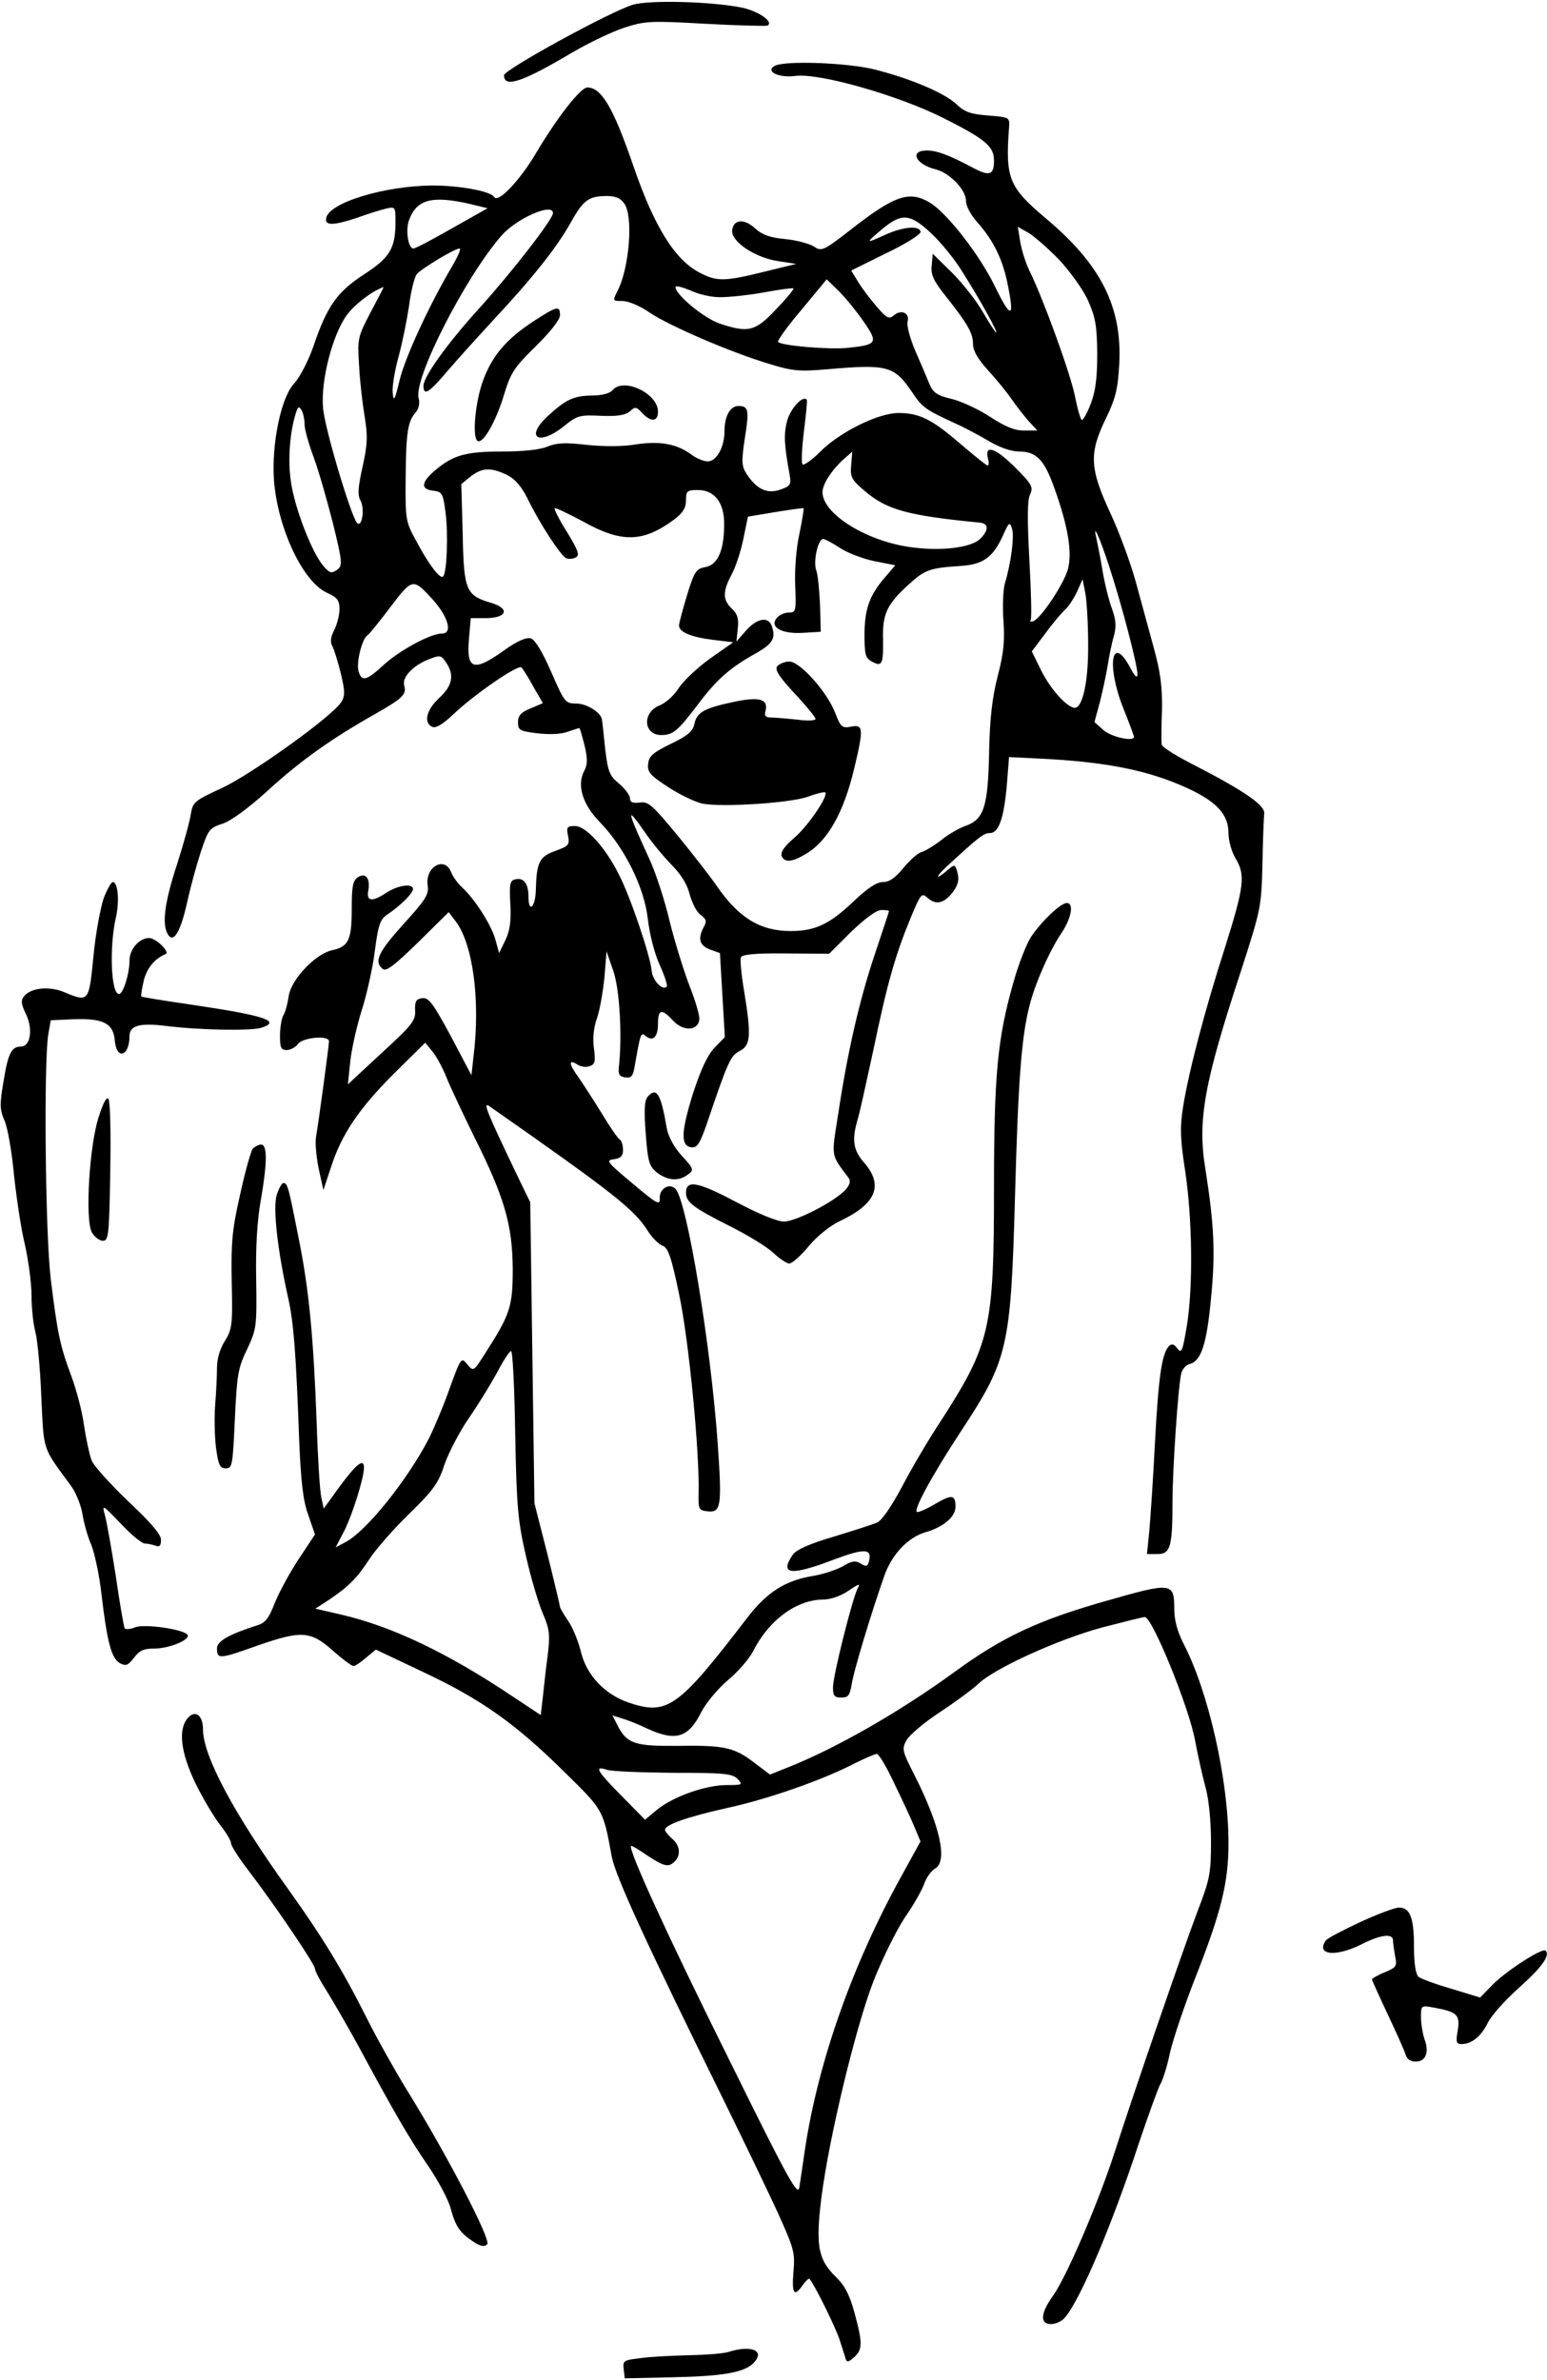 <?xml version="1.0" standalone="no"?>
<!DOCTYPE svg PUBLIC "-//W3C//DTD SVG 20010904//EN"
 "http://www.w3.org/TR/2001/REC-SVG-20010904/DTD/svg10.dtd">
<svg version="1.0" xmlns="http://www.w3.org/2000/svg"
 width="442pt" height="680pt" viewBox="0 0 442 680"
 preserveAspectRatio="xMidYMid meet">
<g transform="translate(0,680) scale(0.1,-0.1)"
fill="#000000" stroke="none">
<path d="M1810 6787 c-61 -17 -370 -186 -370 -202 0 -37 52 -20 195 65 48 28
115 60 149 71 59 19 74 20 232 11 93 -5 173 -7 177 -5 19 11 -29 43 -77 52
-90 17 -257 21 -306 8z"/>
<path d="M2212 6611 c-25 -16 14 -34 60 -28 68 9 290 -54 421 -119 123 -62
147 -82 147 -123 0 -41 -13 -45 -57 -22 -71 38 -106 51 -135 51 -51 0 -32 -40
26 -54 39 -10 86 -58 86 -90 0 -15 14 -41 34 -63 45 -51 72 -106 86 -180 19
-94 8 -94 -37 -2 -44 91 -136 209 -186 240 -59 35 -100 22 -230 -80 -75 -58
-80 -60 -102 -45 -13 8 -50 18 -82 21 -43 4 -65 12 -85 30 -31 29 -62 27 -66
-4 -5 -32 64 -79 131 -89 l52 -8 -90 -22 c-113 -28 -136 -29 -184 -4 -72 36
-131 131 -190 302 -58 169 -92 228 -133 228 -19 0 -86 -85 -148 -190 -46 -77
-107 -141 -118 -123 -10 17 -100 33 -176 33 -138 -1 -296 -49 -304 -93 -5 -22
20 -22 89 1 30 11 66 22 82 26 26 6 27 5 27 -37 0 -77 -16 -103 -90 -151 -77
-50 -106 -91 -145 -207 -15 -42 -38 -86 -54 -104 -38 -39 -66 -175 -58 -280
11 -135 82 -286 150 -318 31 -14 37 -22 37 -48 0 -16 -7 -43 -15 -59 -11 -21
-12 -35 -5 -47 5 -10 16 -45 24 -78 12 -51 12 -63 1 -81 -26 -41 -255 -205
-340 -245 -80 -37 -84 -40 -90 -76 -3 -21 -21 -86 -40 -145 -35 -107 -43 -170
-25 -198 16 -26 36 8 55 93 9 42 27 107 39 144 21 63 25 68 63 80 25 9 74 45
129 95 94 86 182 148 304 217 81 46 92 57 85 82 -7 23 23 56 67 74 35 14 38
14 52 -7 25 -36 19 -67 -19 -102 -37 -34 -46 -72 -19 -83 10 -4 30 9 57 34 59
57 188 146 197 136 4 -4 20 -29 34 -55 l27 -47 -35 -15 c-28 -11 -36 -21 -36
-40 0 -22 5 -25 55 -31 32 -4 67 -3 86 4 18 6 33 11 34 11 2 0 8 -22 15 -49 9
-38 9 -54 0 -72 -23 -41 -6 -97 44 -148 70 -72 127 -186 137 -277 5 -43 19
-99 34 -131 14 -31 23 -59 20 -62 -12 -12 -40 17 -43 45 -4 44 -61 212 -93
274 -39 79 -95 140 -126 140 -23 0 -25 -3 -20 -28 5 -26 2 -29 -36 -43 -46
-16 -54 -33 -56 -111 -1 -50 -21 -69 -21 -20 0 36 -13 55 -36 50 -17 -3 -19
-12 -16 -70 3 -48 -1 -77 -14 -104 l-18 -37 -11 40 c-13 44 -60 116 -95 148
-12 11 -26 30 -31 43 -18 47 -75 16 -67 -38 4 -25 -6 -41 -69 -110 -72 -80
-85 -107 -60 -128 10 -9 33 9 101 75 l88 87 19 -25 c50 -64 72 -226 52 -387
l-6 -54 -59 112 c-51 94 -63 111 -82 108 -17 -2 -21 -9 -20 -35 2 -29 -9 -42
-95 -121 l-97 -90 7 67 c4 36 19 102 33 146 14 44 31 120 37 168 10 76 15 91
37 105 38 26 72 60 72 72 0 17 -43 11 -75 -10 -41 -27 -58 -26 -53 4 7 36 -7
54 -29 40 -15 -10 -18 -26 -18 -91 0 -89 -9 -108 -57 -118 -47 -11 -115 -82
-123 -130 -3 -22 -10 -48 -16 -57 -5 -10 -9 -36 -9 -58 0 -33 3 -40 19 -40 11
0 26 8 33 18 14 18 88 25 88 7 0 -11 -28 -220 -37 -273 -3 -18 1 -60 8 -93
l13 -59 21 63 c30 95 80 169 180 269 l90 89 22 -27 c12 -15 29 -48 39 -73 10
-25 46 -102 80 -171 86 -172 108 -250 109 -375 0 -108 -7 -130 -79 -242 -33
-52 -33 -52 -51 -31 -17 21 -18 20 -50 -68 -17 -49 -44 -112 -58 -141 -61
-119 -180 -268 -240 -299 l-28 -15 26 50 c23 47 55 149 55 178 0 28 -22 10
-68 -52 l-47 -65 -7 32 c-4 18 -10 112 -13 208 -9 248 -22 385 -51 529 -29
147 -32 161 -44 161 -5 0 -13 -15 -19 -33 -12 -36 2 -161 33 -298 15 -68 22
-157 31 -408 5 -116 11 -169 26 -210 l19 -55 -47 -71 c-25 -38 -56 -95 -68
-125 -17 -44 -27 -57 -51 -64 -79 -25 -114 -45 -114 -65 0 -32 5 -32 120 9
121 42 148 40 210 -15 28 -25 55 -45 60 -45 5 0 21 11 36 24 l28 23 135 -64
c166 -78 263 -147 402 -284 114 -112 112 -108 137 -244 12 -59 99 -248 322
-700 54 -110 122 -251 151 -314 48 -106 51 -117 46 -172 -5 -63 2 -73 27 -37
9 12 17 20 19 17 16 -19 76 -142 86 -174 7 -22 15 -46 17 -54 4 -11 8 -10 24
4 25 22 25 41 1 129 -14 51 -28 77 -54 102 -50 49 -57 90 -40 226 22 172 97
483 148 616 25 64 66 147 90 183 25 36 50 80 56 98 6 17 20 36 30 42 38 20 15
123 -58 267 -35 69 -37 75 -23 100 8 15 51 51 95 80 44 29 93 65 110 81 47 45
228 127 353 161 62 16 117 30 123 30 21 0 127 -259 144 -355 7 -38 20 -97 29
-130 10 -35 16 -99 16 -157 0 -89 -3 -107 -39 -200 -44 -117 -182 -518 -236
-686 -46 -143 -137 -355 -175 -409 -37 -51 -40 -83 -7 -83 13 0 31 8 39 18 43
48 135 264 213 502 27 80 54 154 60 165 7 11 20 52 28 91 9 39 41 134 72 213
74 188 95 272 95 385 0 180 -57 433 -129 571 -17 34 -26 66 -26 99 0 75 -7 76
-195 22 -194 -55 -296 -103 -433 -203 -155 -113 -338 -218 -477 -273 l-50 -20
-45 34 c-57 44 -86 50 -220 48 -121 -1 -143 6 -170 57 l-15 30 28 -9 c15 -4
47 -17 72 -29 81 -37 117 -26 154 48 14 27 48 67 76 91 28 23 60 60 71 81 45
90 124 148 200 149 22 0 51 10 73 25 31 21 35 22 26 6 -15 -30 -70 -248 -70
-282 0 -24 4 -29 24 -29 20 0 24 6 30 41 6 37 54 197 93 308 22 61 67 108 116
123 51 14 87 44 87 73 0 34 -10 36 -55 10 -23 -14 -47 -25 -54 -25 -15 0 40
102 126 233 133 202 141 238 153 667 9 329 18 454 41 545 15 62 58 160 93 211
27 41 35 84 14 84 -18 0 -74 -54 -103 -98 -13 -21 -35 -77 -49 -127 -46 -161
-56 -264 -56 -590 0 -401 -11 -446 -152 -665 -34 -51 -84 -136 -111 -188 -30
-56 -58 -97 -71 -102 -11 -5 -67 -23 -123 -40 -71 -21 -107 -37 -118 -52 -39
-57 -6 -61 117 -14 88 33 110 32 101 -4 -4 -16 -8 -17 -24 -7 -15 9 -25 8 -51
-8 -18 -10 -55 -22 -82 -27 -82 -13 -135 -46 -194 -124 -195 -254 -225 -276
-337 -238 -68 24 -119 78 -135 144 -7 29 -23 69 -36 88 -13 19 -24 38 -24 41
0 3 -16 71 -36 151 l-37 145 -6 430 -6 430 -34 70 c-92 192 -103 219 -82 204
356 -249 414 -295 452 -356 12 -19 31 -38 42 -42 16 -6 25 -31 48 -142 27
-128 58 -447 55 -564 -1 -47 0 -50 26 -53 38 -4 41 15 29 188 -19 280 -88 700
-121 733 -16 18 -45 2 -45 -24 1 -24 -4 -22 -78 40 -73 61 -77 66 -53 69 20 3
26 9 26 27 0 13 -4 27 -10 30 -5 3 -28 36 -50 73 -23 37 -52 82 -65 101 -30
41 -32 56 -6 40 10 -7 26 -9 36 -5 15 5 17 14 12 51 -4 28 -1 59 9 87 8 23 17
76 21 116 l6 74 20 -58 c18 -55 25 -188 15 -274 -2 -19 2 -26 18 -28 18 -3 23
3 28 35 16 91 17 95 31 83 21 -17 35 -3 35 36 0 41 11 43 43 8 29 -31 70 -30
75 2 2 11 -11 54 -27 95 -16 41 -42 124 -57 184 -14 61 -40 139 -56 175 -68
148 -71 162 -16 83 18 -27 52 -68 75 -92 29 -29 47 -58 54 -88 7 -24 20 -50
31 -57 16 -12 18 -18 9 -34 -18 -34 -13 -53 18 -65 l28 -10 7 -120 7 -120 -30
-31 c-20 -21 -39 -63 -61 -130 -34 -110 -36 -149 -5 -154 16 -2 24 9 42 60 64
189 70 201 96 215 32 16 34 43 13 172 -8 47 -12 90 -9 96 3 8 43 12 128 11
l124 -1 63 63 c40 38 72 62 86 62 12 0 22 -1 22 -3 0 -2 -18 -56 -40 -122 -45
-133 -79 -284 -105 -457 -20 -127 -22 -114 30 -184 6 -9 3 -19 -9 -33 -31 -34
-142 -91 -176 -91 -20 0 -73 22 -139 57 -108 57 -141 63 -141 25 0 -27 22 -43
125 -95 50 -25 106 -59 124 -76 18 -17 39 -31 46 -31 8 0 33 22 56 50 23 28
62 59 88 71 104 49 126 102 71 166 -32 36 -37 65 -20 123 6 19 26 111 46 203
39 188 62 268 106 375 29 69 31 72 48 57 24 -22 48 -16 73 17 14 19 18 34 13
53 -6 25 -9 26 -24 13 -41 -36 -43 -26 -2 11 88 81 101 91 119 91 25 0 40 45
48 141 l6 76 81 -4 c193 -9 316 -33 429 -85 84 -39 117 -75 117 -129 0 -21 9
-53 20 -71 29 -48 25 -80 -30 -255 -58 -180 -104 -356 -120 -457 -9 -56 -8
-90 6 -180 21 -138 23 -335 5 -444 -12 -72 -15 -80 -27 -65 -9 13 -16 15 -24
7 -20 -20 -30 -85 -40 -274 -5 -102 -13 -215 -16 -252 l-7 -68 30 0 c37 0 43
20 43 150 0 90 16 328 25 366 3 12 13 24 24 27 33 8 49 58 61 187 13 130 9
211 -16 370 -23 140 -4 245 103 570 55 171 57 178 60 300 1 69 4 134 5 145 4
23 -53 63 -194 136 -54 27 -99 55 -99 62 -1 7 -1 51 1 98 1 67 -4 108 -24 180
-14 52 -37 136 -51 187 -14 51 -46 139 -72 195 -60 129 -62 172 -13 272 28 58
34 84 38 157 8 162 -53 283 -211 415 -104 88 -115 113 -104 258 2 30 2 30 -60
35 -50 4 -67 10 -90 32 -34 32 -127 72 -232 99 -77 20 -264 27 -289 10z m-428
-393 c26 -37 14 -185 -20 -250 -14 -28 -14 -28 15 -28 16 0 50 -14 77 -33 56
-38 235 -115 343 -147 65 -20 85 -22 165 -15 173 15 191 10 243 -67 28 -42 38
-49 123 -88 25 -11 68 -34 95 -50 30 -18 64 -30 86 -30 51 0 73 -24 102 -106
39 -109 51 -183 38 -231 -12 -42 -76 -139 -99 -148 -7 -2 -11 -1 -7 4 3 5 1
83 -4 172 -6 114 -6 170 2 186 10 22 5 30 -45 80 -55 54 -86 64 -75 22 3 -11
2 -19 -1 -19 -4 0 -38 28 -77 61 -82 71 -118 89 -178 89 -58 0 -169 -55 -225
-112 -23 -23 -45 -38 -49 -35 -4 4 -2 47 4 95 6 48 10 88 8 90 -12 13 -46 -25
-56 -60 -10 -39 -9 -66 7 -154 5 -28 3 -33 -27 -43 -37 -13 -67 1 -96 45 -14
23 -15 34 -5 101 13 81 11 93 -18 93 -24 0 -40 -29 -40 -72 0 -42 -20 -82 -44
-86 -10 -2 -32 6 -49 18 -42 32 -92 41 -162 30 -36 -6 -91 -6 -139 -1 -60 7
-86 6 -112 -5 -21 -9 -70 -14 -129 -14 -104 0 -140 -10 -192 -54 -40 -34 -42
-54 -5 -58 25 -3 28 -7 35 -63 8 -60 4 -171 -7 -182 -8 -9 -41 34 -76 100 -31
56 -32 62 -31 179 1 133 6 164 29 190 9 11 12 27 8 41 -14 57 134 346 237 464
43 49 147 95 147 64 0 -17 -116 -167 -210 -271 -91 -100 -160 -196 -160 -222
0 -30 15 -21 66 39 27 32 87 98 133 148 112 120 182 208 221 278 37 66 51 76
102 77 27 0 41 -6 52 -22z m-440 -1 l49 -12 -101 -57 c-56 -32 -105 -58 -111
-58 -15 0 -23 54 -12 82 22 59 66 70 175 45z m1316 -83 c28 -26 67 -74 88
-108 55 -87 104 -176 98 -176 -2 0 -19 26 -37 57 -18 32 -58 83 -88 113 l-56
55 -3 -33 c-3 -27 5 -44 40 -88 64 -81 78 -106 78 -137 0 -19 14 -43 43 -75
24 -26 54 -63 67 -82 13 -19 35 -47 48 -62 l26 -28 -38 0 c-28 0 -54 11 -97
39 -32 21 -81 44 -109 51 -43 10 -54 18 -65 44 -7 17 -25 60 -40 94 -15 35
-25 73 -22 83 7 25 -18 36 -39 18 -14 -12 -21 -8 -50 26 -19 22 -43 54 -53 71
l-19 31 99 49 c55 26 99 54 99 61 0 19 -48 16 -99 -7 -59 -27 -60 -26 -11 15
56 47 80 45 140 -11z m366 -76 c30 -32 67 -83 82 -115 22 -50 26 -72 27 -153
0 -69 -5 -108 -18 -142 -10 -27 -22 -48 -26 -48 -3 0 -12 29 -19 65 -12 63
-89 276 -130 360 -11 22 -23 60 -27 84 l-7 43 32 -18 c17 -11 56 -45 86 -76z
m-1732 -15 c-68 -115 -136 -263 -152 -328 -14 -58 -17 -65 -20 -38 -2 18 6 65
17 105 11 40 24 106 30 146 5 40 15 80 22 89 14 16 108 73 122 73 5 0 -4 -21
-19 -47z m1173 -161 c43 -62 40 -67 -46 -76 -53 -5 -187 6 -198 17 -3 3 27 45
67 92 l72 87 35 -34 c18 -18 50 -57 70 -86z m-407 69 c25 0 81 6 125 14 43 8
81 13 82 11 2 -2 -20 -29 -50 -60 -59 -63 -79 -68 -162 -40 -45 16 -125 82
-125 104 0 5 19 0 43 -10 23 -11 62 -20 87 -19z m-1001 -43 c-37 -71 -38 -75
-33 -153 2 -44 10 -110 16 -146 9 -55 8 -79 -6 -142 -13 -59 -15 -81 -6 -97
13 -24 4 -79 -10 -64 -17 19 -93 272 -97 329 -7 77 27 209 68 265 22 30 71 68
105 80 1 0 -16 -33 -37 -72z m-189 -319 c0 -15 12 -57 26 -95 14 -37 38 -122
55 -188 28 -114 28 -122 12 -134 -16 -11 -21 -10 -39 11 -33 38 -83 168 -93
242 -9 62 -3 142 15 197 5 16 8 18 15 7 5 -8 9 -26 9 -40z m1562 -117 c-3 -35
0 -42 39 -75 62 -53 121 -70 327 -90 27 -2 28 -21 3 -46 -27 -27 -118 -37
-208 -23 -125 20 -243 96 -243 156 0 24 29 67 65 98 11 10 20 17 20 18 0 0 -1
-17 -3 -38z m-985 -28 c24 -12 42 -32 60 -68 36 -74 96 -165 111 -171 8 -3 20
-2 28 3 11 6 5 21 -26 72 -22 35 -38 66 -35 68 2 2 38 -15 81 -38 111 -62 172
-60 262 7 23 18 32 32 32 54 0 26 3 29 34 29 48 0 76 -37 75 -99 0 -74 -19
-115 -53 -121 -27 -5 -32 -12 -53 -80 -12 -41 -23 -80 -23 -87 0 -19 34 -33
97 -41 l58 -7 -67 -47 c-36 -26 -76 -64 -89 -84 -12 -20 -37 -43 -56 -50 -49
-21 -44 -84 6 -84 34 0 47 11 104 86 54 72 91 105 164 146 52 29 61 45 47 82
-10 25 -42 19 -72 -15 l-28 -32 4 37 c3 29 -1 42 -17 57 -26 25 -27 48 -1 97
12 22 27 68 34 103 l13 63 78 13 c43 7 79 12 81 11 1 -2 -4 -35 -12 -73 -9
-40 -14 -104 -12 -147 3 -74 2 -78 -18 -78 -12 0 -28 -7 -35 -16 -21 -26 15
-46 76 -42 l50 3 -2 76 c-2 42 -6 87 -11 100 -9 25 5 89 20 89 5 0 26 -11 47
-25 21 -14 65 -31 98 -38 l61 -12 -30 -35 c-44 -51 -58 -91 -58 -164 0 -56 3
-67 21 -76 29 -16 33 -8 32 62 -2 73 10 100 71 156 48 44 60 49 149 55 66 4
94 24 123 88 16 36 19 39 25 20 8 -20 -2 -99 -20 -158 -5 -18 -7 -65 -4 -106
4 -56 1 -92 -16 -157 -16 -62 -23 -121 -25 -220 -3 -154 -15 -191 -66 -209
-17 -6 -48 -23 -68 -39 -20 -16 -46 -32 -58 -36 -12 -3 -35 -24 -53 -46 -23
-28 -40 -40 -58 -40 -18 0 -44 -17 -84 -55 -68 -65 -110 -85 -179 -85 -88 0
-149 37 -213 130 -17 25 -67 89 -111 143 -72 87 -84 98 -108 94 -21 -2 -28 1
-28 12 0 9 -14 27 -31 42 -27 22 -32 33 -40 100 -4 40 -8 77 -9 82 -1 20 -43
47 -73 47 -32 0 -34 3 -72 90 -25 57 -46 92 -58 96 -13 4 -39 -7 -78 -35 -87
-62 -107 -54 -99 35 l5 58 45 0 c60 1 67 28 12 44 -71 21 -77 36 -80 197 l-4
142 27 22 c33 25 56 26 102 5z m1722 -262 c35 -106 81 -282 81 -309 -1 -12 -8
-5 -20 18 -54 102 -70 9 -20 -116 17 -42 30 -78 30 -80 0 -15 -63 -1 -86 18
l-27 24 16 59 c8 32 18 79 22 104 4 25 11 61 17 81 8 29 7 46 -5 80 -9 24 -21
73 -27 109 -6 36 -14 76 -17 90 -12 50 6 13 36 -78z m-1938 -89 c49 -52 64
-103 32 -103 -33 0 -121 -48 -166 -89 -51 -47 -64 -50 -73 -17 -6 26 11 92 26
101 5 3 34 39 65 80 62 82 65 83 116 28z m1878 -133 c1 -111 -17 -188 -41
-182 -25 6 -69 57 -94 108 l-26 53 40 53 c21 29 47 59 56 67 9 8 24 31 33 50
l16 36 8 -40 c4 -22 8 -87 8 -145z m-1637 -2257 c4 -212 8 -250 31 -350 14
-62 36 -135 48 -163 19 -44 21 -60 14 -118 -5 -37 -11 -91 -14 -120 l-6 -52
-80 53 c-185 124 -344 200 -490 234 l-74 17 37 24 c57 38 82 63 117 117 18 28
69 86 114 130 69 67 84 88 101 141 12 34 43 94 70 133 27 39 63 98 81 131 17
33 35 60 39 60 5 0 10 -107 12 -237z m1082 -996 c22 -45 48 -101 58 -125 l18
-43 -55 -100 c-140 -253 -237 -529 -275 -779 -6 -41 -13 -90 -16 -108 -4 -29
-27 11 -203 368 -173 348 -287 597 -278 606 1 2 22 -10 46 -27 49 -32 61 -35
79 -17 18 18 15 46 -8 65 -11 10 -20 21 -20 25 0 15 64 37 175 62 117 25 274
80 365 127 30 15 60 28 65 28 6 0 28 -37 49 -82z m-632 28 c146 0 169 -2 185
-17 16 -17 15 -18 -30 -18 -61 0 -151 -32 -198 -69 l-36 -30 -66 67 c-71 72
-81 88 -44 76 12 -5 97 -8 189 -9z"/>
<path d="M1524 5882 c-76 -50 -117 -97 -143 -167 -23 -60 -33 -167 -16 -175
15 -8 52 55 75 132 19 63 29 78 91 139 41 40 69 76 69 88 0 29 -8 27 -76 -17z"/>
<path d="M1750 5685 c-8 -9 -30 -15 -59 -15 -52 -1 -74 -11 -125 -58 -68 -62
-27 -88 46 -29 37 30 45 32 105 29 48 -2 70 2 83 13 15 14 18 13 35 -5 25 -27
45 -25 45 4 0 52 -99 99 -130 61z"/>
<path d="M2221 4897 c-8 -10 3 -28 49 -78 33 -35 60 -68 60 -73 0 -5 -24 -6
-52 -2 -29 3 -63 6 -75 6 -15 0 -20 5 -16 18 9 35 -17 42 -89 27 -86 -18 -107
-30 -114 -63 -4 -21 -19 -34 -67 -57 -51 -25 -63 -35 -65 -57 -3 -24 5 -33 59
-68 34 -22 77 -42 96 -46 58 -11 254 2 302 20 24 9 46 14 49 12 9 -10 -49 -96
-89 -130 -27 -23 -39 -40 -36 -51 8 -20 29 -19 69 5 62 36 108 117 138 242 28
116 27 129 -8 122 -26 -5 -30 -2 -46 40 -23 59 -100 146 -131 146 -12 0 -27
-6 -34 -13z"/>
<path d="M296 4233 c-9 -27 -23 -101 -29 -165 -13 -132 -13 -132 -85 -102 -42
17 -93 12 -113 -12 -10 -12 -9 -22 5 -51 21 -43 13 -93 -14 -93 -27 0 -37 -19
-50 -100 -11 -65 -11 -80 3 -112 9 -20 21 -90 27 -155 7 -65 20 -154 31 -198
10 -45 19 -110 19 -145 0 -36 5 -83 11 -105 6 -22 14 -106 17 -186 8 -159 1
-140 87 -257 13 -19 27 -54 31 -80 4 -25 15 -64 25 -86 9 -23 23 -86 29 -141
16 -136 28 -183 53 -197 17 -9 23 -6 40 16 15 20 27 26 58 26 42 0 103 25 95
39 -10 16 -122 32 -149 22 -15 -6 -28 -7 -31 -3 -2 4 -14 71 -25 148 -12 77
-26 156 -31 174 -9 33 -8 32 45 -23 29 -31 60 -57 69 -57 8 0 21 -3 30 -6 12
-5 16 0 16 17 0 15 -29 49 -94 110 -51 49 -98 101 -104 116 -6 15 -16 61 -22
101 -5 39 -22 102 -36 140 -33 88 -40 124 -59 278 -16 135 -20 621 -7 699 l7
40 65 3 c86 3 114 -12 118 -61 5 -57 42 -45 42 13 0 30 29 38 103 29 94 -12
247 -15 275 -5 57 19 6 35 -204 66 -75 11 -138 21 -140 23 -2 1 1 20 6 42 8
37 31 66 63 79 14 5 -27 46 -47 46 -28 0 -56 -32 -56 -64 0 -38 -18 -96 -30
-96 -23 0 -28 134 -9 218 11 48 6 102 -9 102 -4 0 -16 -21 -26 -47z"/>
<path d="M1850 3666 c-9 -12 -10 -39 -5 -106 6 -80 10 -92 32 -110 30 -23 62
-26 88 -6 18 13 18 16 -17 54 -23 25 -39 56 -43 79 -17 99 -29 119 -55 89z"/>
<path d="M282 3609 c-27 -83 -39 -292 -20 -329 8 -14 22 -25 32 -25 16 0 18
15 21 196 2 108 0 201 -5 209 -5 8 -15 -10 -28 -51z"/>
<path d="M722 3518 c-5 -7 -22 -66 -36 -131 -23 -101 -26 -137 -24 -250 3
-123 1 -135 -20 -169 -14 -22 -22 -51 -22 -75 0 -21 -2 -67 -5 -103 -3 -36 -2
-92 2 -125 7 -51 11 -60 28 -60 19 0 20 9 26 140 6 127 9 147 35 200 27 58 28
65 26 200 -2 90 3 170 13 225 19 109 19 160 1 160 -7 0 -18 -6 -24 -12z"/>
<path d="M537 1892 c-29 -32 -21 -99 22 -188 21 -43 53 -96 70 -118 17 -21 31
-45 31 -52 0 -7 22 -42 49 -77 75 -98 191 -269 191 -282 0 -6 14 -33 32 -61
17 -27 57 -96 89 -154 104 -193 149 -271 203 -349 29 -43 58 -97 64 -122 14
-51 26 -68 65 -94 20 -13 31 -15 39 -7 12 12 -115 256 -229 440 -35 57 -86
148 -113 202 -70 140 -129 236 -224 369 -157 218 -246 384 -246 460 0 40 -22
57 -43 33z"/>
<path d="M3885 1308 c-49 -23 -93 -46 -97 -52 -29 -42 28 -48 102 -11 55 28
90 32 90 11 0 -7 3 -28 6 -45 6 -28 4 -32 -30 -46 -20 -8 -36 -18 -36 -20 0
-3 20 -47 44 -98 24 -51 47 -102 51 -114 4 -16 14 -23 30 -23 29 0 39 27 25
64 -5 15 -10 43 -10 62 0 35 0 35 38 28 65 -12 74 -20 67 -65 -6 -32 -4 -39
10 -39 29 0 55 20 75 59 10 22 51 67 89 101 65 58 91 93 77 107 -9 9 -113 -58
-152 -98 l-35 -36 -82 25 c-45 13 -88 29 -94 34 -8 7 -13 37 -13 85 0 84 -11
113 -43 113 -12 0 -62 -19 -112 -42z"/>
<path d="M2080 80 c-14 -4 -63 -8 -110 -9 -47 -1 -109 -4 -138 -8 -50 -6 -53
-7 -50 -32 l3 -26 135 3 c147 3 210 14 235 43 31 34 -10 50 -75 29z"/>
</g>
</svg>
